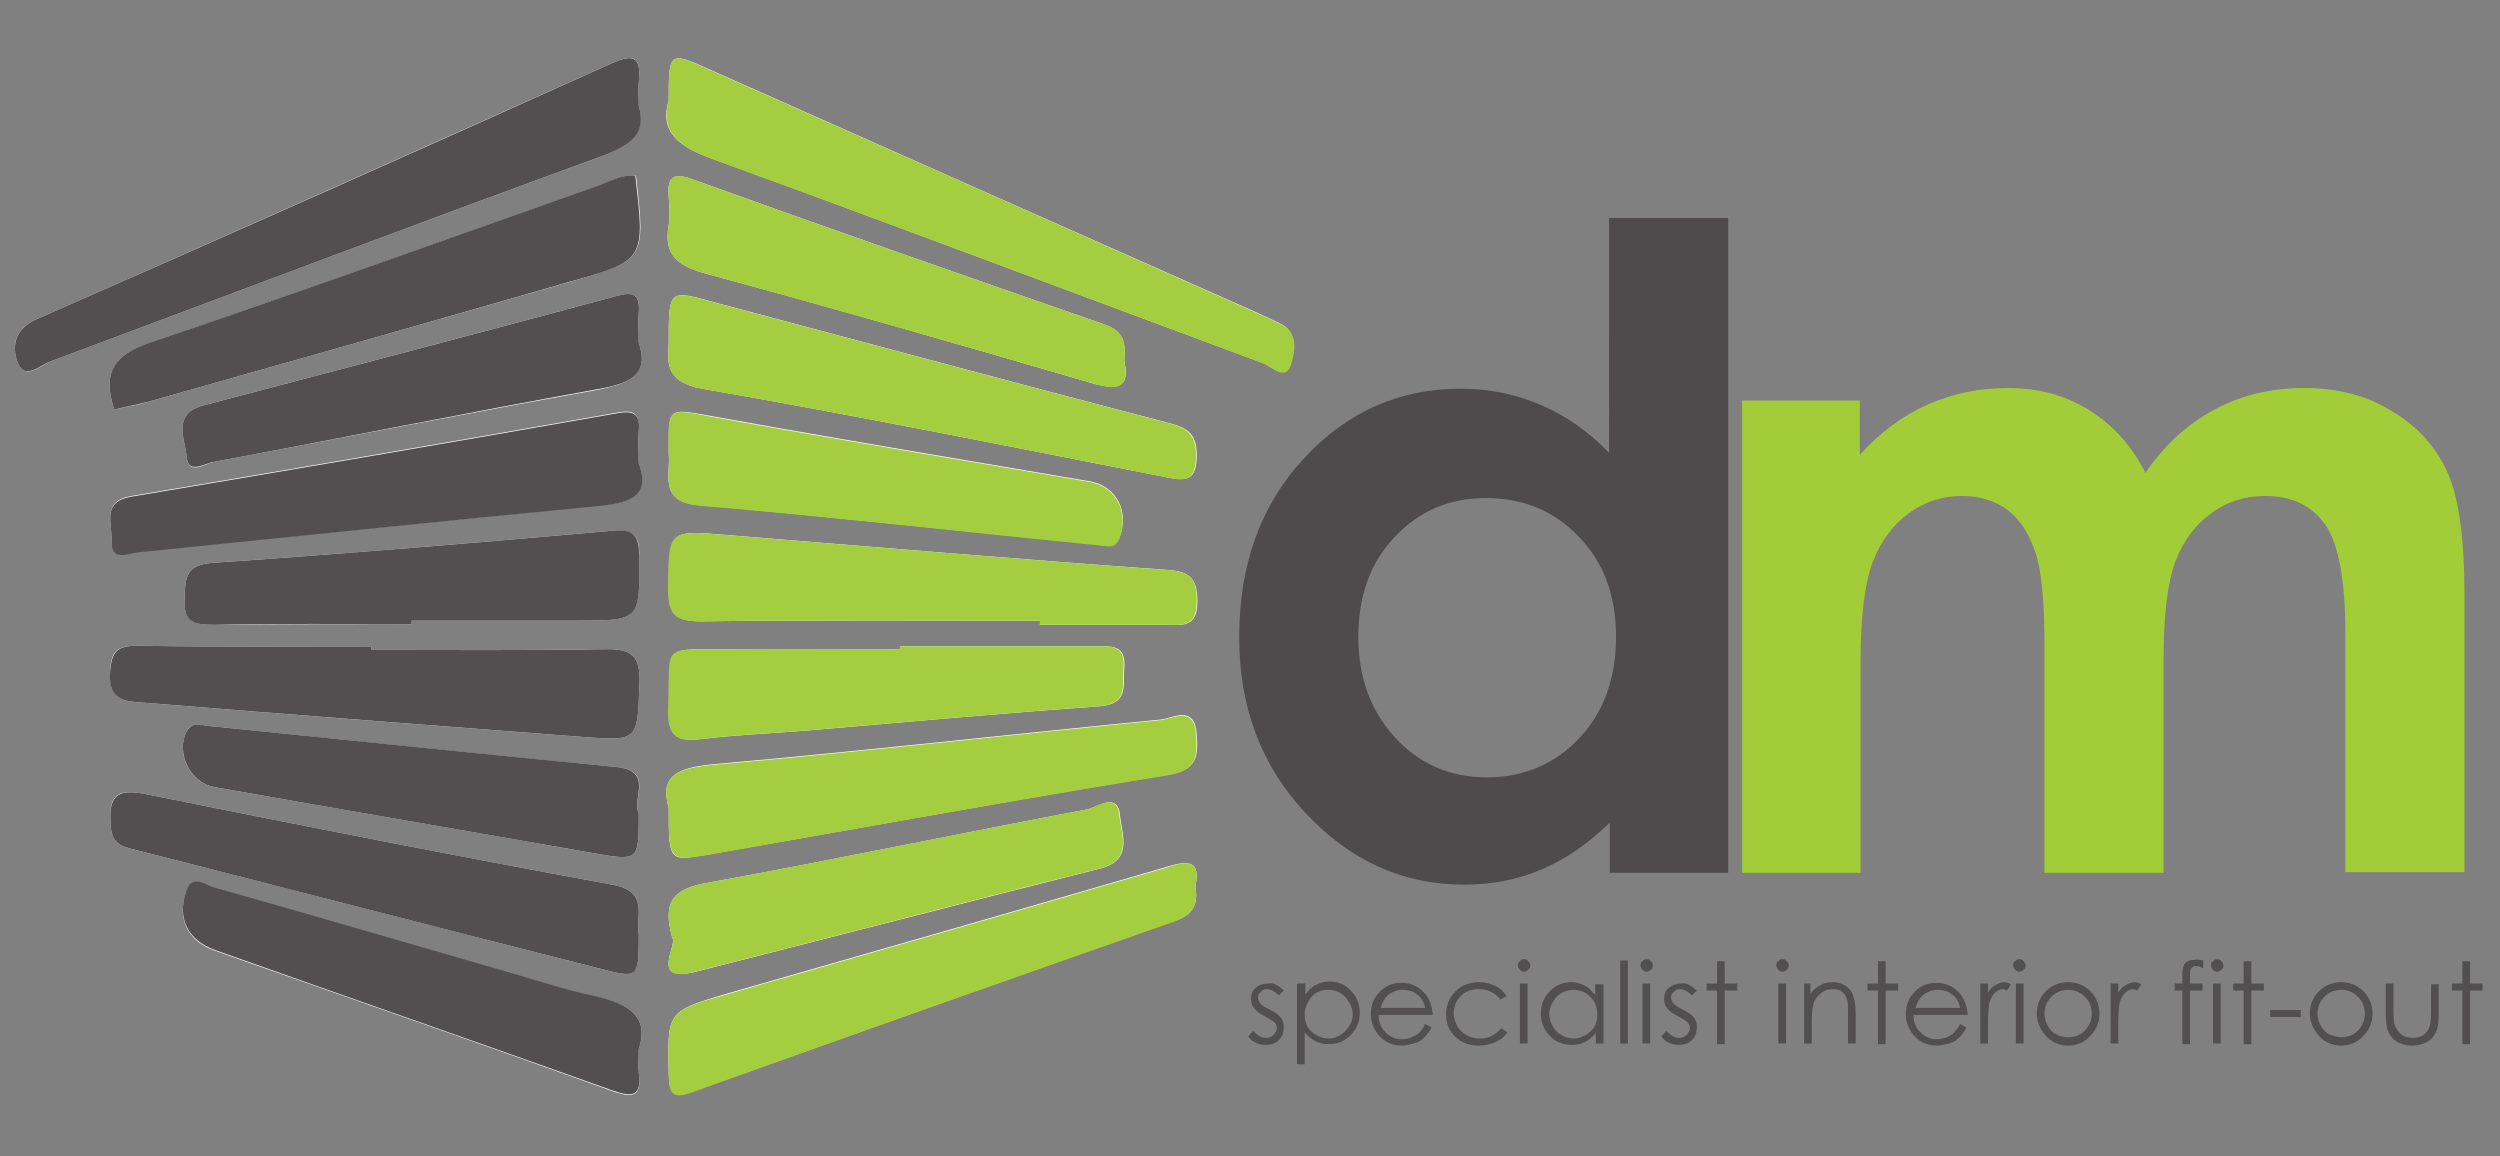 <?xml version="1.0" encoding="utf-8"?>
<!-- Generator: Adobe Illustrator 22.1.0, SVG Export Plug-In . SVG Version: 6.00 Build 0)  -->
<!DOCTYPE svg PUBLIC "-//W3C//DTD SVG 1.1//EN" "http://www.w3.org/Graphics/SVG/1.1/DTD/svg11.dtd">
<svg version="1.1" id="Layer_1" xmlns="http://www.w3.org/2000/svg" xmlns:xlink="http://www.w3.org/1999/xlink" x="0px" y="0px"
	 viewBox="0 0 358.9 166" style="enable-background:new 0 0 358.9 166;" xml:space="preserve">
<rect x="0" y="0" width="358.9" height="166" fill="#808080" stroke="none"/>
<style type="text/css">
	.st0{fill:#4D4B4B;}
	.st1{fill:#A2CD39;}
	.st2{fill:#FDFDFD;}
	.st3{fill:#A4CE3F;}
	.st4{fill:#514F4F;}
</style>
<g>
	<g>
		<path class="st0" d="M231.1,31.3h17v94h-17v-7.2c-3.3,3.2-6.6,5.4-10,6.8c-3.3,1.4-7,2.1-10.9,2.1c-8.8,0-16.3-3.4-22.7-10.2
			c-6.4-6.8-9.6-15.2-9.6-25.3c0-10.5,3.1-19,9.3-25.7c6.2-6.7,13.7-10,22.5-10c4.1,0,7.9,0.8,11.4,2.3c3.6,1.5,6.9,3.8,9.9,6.9
			V31.3z M213.3,71.5c-5.3,0-9.6,1.9-13.1,5.6c-3.5,3.7-5.2,8.5-5.2,14.3c0,5.9,1.8,10.7,5.3,14.5c3.5,3.8,7.9,5.7,13.1,5.7
			c5.3,0,9.8-1.9,13.3-5.6c3.5-3.7,5.3-8.6,5.3-14.6c0-5.9-1.8-10.7-5.3-14.3C223.1,73.3,218.6,71.5,213.3,71.5z"/>
		<path class="st1" d="M250,57.5h17v7.8c2.9-3.2,6.1-5.6,9.7-7.2c3.6-1.6,7.4-2.4,11.6-2.4c4.2,0,8.1,1,11.5,3.1
			c3.4,2.1,6.2,5.1,8.2,9.1c2.7-4,6-7,9.9-9.1c3.9-2.1,8.2-3.1,12.9-3.1c4.8,0,9.1,1.1,12.7,3.4c3.7,2.2,6.3,5.2,7.9,8.8
			c1.6,3.6,2.4,9.5,2.4,17.6v39.7h-17.1V90.9c0-7.7-1-12.9-2.9-15.6c-1.9-2.7-4.8-4.1-8.6-4.1c-2.9,0-5.5,0.8-7.8,2.5
			c-2.3,1.7-4,4-5.1,6.9c-1.1,2.9-1.7,7.6-1.7,14.1v30.6h-17.1V92.5c0-6.1-0.4-10.5-1.3-13.2c-0.9-2.7-2.2-4.7-4-6.1
			c-1.8-1.3-4-2-6.5-2c-2.8,0-5.4,0.8-7.7,2.5c-2.3,1.7-4,4-5.2,7.1c-1.1,3-1.7,7.8-1.7,14.3v30.2h-17V57.5z"/>
	</g>
	<g>
		<path class="st2" d="M96,14.4c-1.4,4.6,1.5,6.7,6.3,8.4c26.4,9.6,52.7,19.6,79,29.3c1.2,0.4,3.2,2.7,4,0c0.5-1.8,1.1-4.4-1.6-5.7
			c-1.1-0.5-2.1-1-3.2-1.5C154.3,33.3,128,21.6,101.7,9.9C96.1,7.4,96,7.4,96,14.4z M91.7,15.2c0-1.6-0.1-2.5,0-3.3
			c0.3-3.3-0.2-4.5-3.9-2.8C60.3,21.4,32.9,33.7,5.3,45.8c-3.4,1.5-3.6,4-2.7,6.4c1,2.4,3.2,0.3,4.6-0.3c26.3-9.8,52.6-19.8,79-29.4
			C90.4,20.9,92.8,19.1,91.7,15.2z M91.7,66.5c0-2.1-0.1-3.5,0-4.8c0.1-2.2-0.6-2.9-2.9-2.5c-23.3,4.1-46.6,8.1-69.9,12
			c-4.3,0.7-2.8,3.8-2.9,6.1c-0.2,3.3,2.2,2.1,3.8,1.9c21.9-2.2,43.7-4.4,65.6-6.6C89.8,72.3,93.5,71.6,91.7,66.5z M16.4,58.8
			c1.6-0.4,3.2-0.6,4.8-1.1C41.4,52,61.5,46.3,81.7,40.5c11-3.2,11-3.2,9.6-15.3c-1.9-0.2-3.5,0.8-5.2,1.4
			c-21.5,7.6-42.9,15.3-64.5,22.6C16.2,51,14.7,53.6,16.4,58.8z M91.7,134.1c-0.5-2.5,1.6-6.1-3.8-7.1c-22.4-4.1-44.7-8.5-67-13
			c-4.6-0.9-5.3,0.5-5,4.6c0.2,2.9,2,3,3.9,3.5c22.1,5.6,44.1,11.3,66.1,16.9C91.7,140.5,91.7,140.4,91.7,134.1z M171.6,127.3
			c0.9-4.1-1.4-3.7-4.3-2.8c-20.9,6.1-41.9,12.1-62.8,18.1c-8.8,2.6-8.7,2.6-8.5,11.6c0.1,2.9,0.8,3.4,3.4,2.5
			c23-8.2,46.1-16.4,69.2-24.5C171.1,131.4,172.1,130,171.6,127.3z M96,116c0,7.6,0,7.7,5.4,6.7c22.1-3.8,44.2-7.9,66.4-11.5
			c4.2-0.7,4.2-2.8,4-5.8c-0.3-4.3-3.4-2.3-5.2-2.1c-21.4,2.1-42.7,4.5-64.1,6.4C97.5,110.2,94.6,111.2,96,116z M53.3,93.3
			c0-0.2,0-0.3,0-0.5c-11.2,0-22.3,0.1-33.5-0.1c-3,0-3.9,0.7-4,3.9c-0.2,4.3,2.7,4.1,5.1,4.3c20.9,1.7,41.8,3.3,62.8,4.9
			c8,0.6,7.8,0.5,8.1-7.6c0.2-4.1-1.2-5.1-5-5C75.6,93.4,64.4,93.3,53.3,93.3z M149.3,89.1c0,0.2,0,0.4,0,0.6c6,0,12,0,18,0
			c2.3,0,4.6,0.5,4.6-3.3c0-3.5-1.2-4.4-4.5-4.6c-21.1-1.5-42.1-3.3-63.1-5c-8.4-0.7-8.2-0.7-8.3,7.8c0,3.4,0.9,4.6,4.5,4.6
			C116.7,89,133,89.1,149.3,89.1z M96,49.2c-0.1,2.4-0.8,5.6,4.8,6.6c22.4,3.9,44.7,8.4,67.1,12.8c2.7,0.5,3.8,0.1,3.9-3
			c0.1-3.3-1.3-4.2-4.1-4.9C145.8,55,124,49.1,102.2,43.3C96,41.6,96,41.6,96,49.2z M161.4,51.8c0.2-2.5,0-4.2-2.8-5.2
			c-19.8-6.9-39.6-13.8-59.3-20.9c-3-1.1-3.5,0.1-3.3,2.6c0.1,1.3,0.2,2.7,0,4c-0.8,4.4,1.4,5.9,5.4,7c18.6,5,37.2,10.4,55.7,15.8
			C160.8,56.1,162.2,55.4,161.4,51.8z M96,65.1c0.3,3.1-1.5,6.9,4.3,7.4c19.2,1.7,38.3,3.8,57.5,5.7c1.1,0.1,2.2,0.6,2.9-1
			c1.5-3.7-0.4-7.4-4.2-8.1c-18.2-3.1-36.3-6.1-54.5-9.4C95.7,58.6,96,58.4,96,65.1z M91.7,116.8c-1.1-2,2.4-6.2-3.3-6.7
			c-19.5-1.8-39.1-3.9-58.6-5.9c-1-0.1-2.3-0.7-3,0.8c-1.6,3.2,0.5,7.4,4,8c18.2,3.2,36.4,6.3,54.5,9.5
			C91.7,123.6,91.7,123.6,91.7,116.8z M91.7,150.6c1.6-4.8-1.6-6.5-6.3-7.5c-4.4-0.9-8.7-2.4-13-3.6c-13.9-4-27.8-8.1-41.7-12
			c-1.3-0.4-3.1-2.1-4,0.6c-1.3,3.8,0.2,7,4.2,8.4c19,6.7,38,13.3,56.9,20.1c2.8,1,4.4,1.1,3.9-2.6
			C91.6,153.1,91.7,152.2,91.7,150.6z M129.2,92.8c0,0.1,0,0.3,0,0.4c-8.1,0-16.3,0-24.4,0c-10.1,0.1-8.4-1-8.8,8.8
			c-0.1,3.8,1.3,4.5,4.7,4.1c4.9-0.6,9.9-0.8,14.9-1.2c14.1-1.2,28.1-2.5,42.2-3.5c4.3-0.3,3.4-3,3.6-5.5c0.3-3.5-2-3.1-4.2-3.1
			C147.8,92.8,138.5,92.8,129.2,92.8z M59.1,89.6c0-0.2,0-0.4,0-0.5c7.8,0,15.7,0,23.5,0c9.3,0,9.2,0,9.2-9.2c0-3.1-0.8-3.9-4-3.7
			c-19.1,1.7-38.2,3.3-57.3,4.6c-3.9,0.3-3.9,2.2-4,5.1c-0.2,3.3,1.3,3.8,4.1,3.8C40.1,89.6,49.6,89.6,59.1,89.6z M91.7,49.2
			c0-2-0.1-3.1,0-4.3c0.2-2.5-0.6-3.1-3.2-2.4C68.8,47.8,49,53,29.2,58.2c-4.6,1.2-2.6,4.9-2.4,7.4c0.2,2.7,2.6,1,3.9,0.7
			C49,62.9,67.3,59.3,85.6,56C90.2,55.1,93.3,53.9,91.7,49.2z M96.5,134.6c0.9,1-3.4,6.6,3.4,4.9c19.3-4.9,38.6-9.9,58-14.8
			c4.9-1.2,3.1-5,2.9-7.6c-0.3-3.5-3.3-1.2-4.7-0.9c-18.1,3.4-36.2,7.2-54.3,10.5C97.2,127.5,94.9,128.9,96.5,134.6z"/>
		<path class="st3" d="M96,14.4c0-7,0-7,5.6-4.5C128,21.6,154.3,33.3,180.6,45c1.1,0.5,2.1,1,3.2,1.5c2.7,1.3,2.1,3.9,1.6,5.7
			c-0.8,2.7-2.7,0.5-4,0c-26.3-9.8-52.6-19.7-79-29.3C97.6,21.1,94.7,19.1,96,14.4z"/>
		<path class="st4" d="M91.7,15.2c1.2,4-1.2,5.7-5.5,7.3c-26.4,9.6-52.7,19.6-79,29.4c-1.4,0.5-3.6,2.7-4.6,0.3
			c-0.9-2.3-0.7-4.9,2.7-6.4c27.6-12.1,55-24.3,82.5-36.7c3.7-1.7,4.2-0.4,3.9,2.8C91.6,12.7,91.7,13.6,91.7,15.2z"/>
		<path class="st4" d="M91.7,66.5c1.9,5.1-1.8,5.8-6.3,6.2c-21.9,2.1-43.7,4.4-65.6,6.6c-1.6,0.2-4,1.4-3.8-1.9
			c0.1-2.4-1.4-5.4,2.9-6.1c23.3-3.9,46.6-7.9,69.9-12c2.3-0.4,3.1,0.3,2.9,2.5C91.6,63,91.7,64.4,91.7,66.5z"/>
		<path class="st4" d="M16.4,58.8c-1.7-5.2-0.2-7.8,5.1-9.6c21.6-7.3,43-15,64.5-22.6c1.7-0.6,3.3-1.6,5.2-1.4
			c1.4,12.1,1.5,12.2-9.6,15.3C61.5,46.3,41.4,52,21.2,57.7C19.6,58.1,18,58.4,16.4,58.8z"/>
		<path class="st4" d="M91.7,134.1c0,6.4,0,6.4-5.8,4.9c-22.1-5.6-44.1-11.3-66.1-16.9c-1.9-0.5-3.7-0.6-3.9-3.5
			c-0.3-4,0.5-5.5,5-4.6c22.3,4.5,44.6,8.9,67,13C93.3,128,91.2,131.6,91.7,134.1z"/>
		<path class="st3" d="M171.6,127.3c0.5,2.8-0.5,4.1-3,5c-23.1,8.1-46.1,16.2-69.2,24.5c-2.7,1-3.4,0.4-3.4-2.5
			c-0.2-9.1-0.3-9.1,8.5-11.6c20.9-6,41.9-12,62.8-18.1C170.2,123.6,172.5,123.2,171.6,127.3z"/>
		<path class="st3" d="M96,116c-1.4-4.8,1.4-5.7,6.4-6.2c21.4-1.9,42.7-4.3,64.1-6.4c1.8-0.2,5-2.2,5.2,2.1c0.2,3,0.2,5.1-4,5.8
			c-22.2,3.6-44.3,7.6-66.4,11.5C96.1,123.6,96,123.5,96,116z"/>
		<path class="st4" d="M53.3,93.3c11.2,0,22.3,0.1,33.5-0.1c3.8-0.1,5.2,0.9,5,5c-0.3,8.1-0.1,8.2-8.1,7.6
			c-20.9-1.6-41.8-3.2-62.8-4.9c-2.4-0.2-5.4,0-5.1-4.3c0.2-3.1,1-3.9,4-3.9c11.2,0.2,22.3,0.1,33.5,0.1
			C53.3,92.9,53.3,93.1,53.3,93.3z"/>
		<path class="st3" d="M149.3,89.1c-16.3,0-32.6-0.1-48.9,0.1c-3.6,0-4.5-1.1-4.5-4.6c0.1-8.5-0.1-8.5,8.3-7.8
			c21,1.7,42.1,3.5,63.1,5c3.4,0.2,4.6,1.1,4.5,4.6c0,3.8-2.3,3.3-4.6,3.3c-6,0-12,0-18,0C149.3,89.5,149.3,89.3,149.3,89.1z"/>
		<path class="st3" d="M96,49.2c0-7.6,0-7.6,6.1-5.9c21.8,5.8,43.7,11.7,65.5,17.4c2.8,0.7,4.2,1.7,4.1,4.9c-0.1,3.1-1.2,3.6-3.9,3
			c-22.3-4.4-44.6-8.9-67.1-12.8C95.2,54.8,95.9,51.6,96,49.2z"/>
		<path class="st3" d="M161.4,51.8c0.7,3.7-0.6,4.4-4.3,3.3c-18.5-5.4-37.1-10.7-55.7-15.8c-4-1.1-6.2-2.5-5.4-7
			c0.2-1.3,0.1-2.7,0-4c-0.2-2.6,0.3-3.7,3.3-2.6c19.7,7.1,39.5,14,59.3,20.9C161.4,47.5,161.7,49.3,161.4,51.8z"/>
		<path class="st3" d="M96,65.1c-0.1-6.7-0.3-6.5,6-5.3c18.1,3.3,36.3,6.3,54.5,9.4c3.8,0.7,5.6,4.4,4.2,8.1c-0.6,1.6-1.8,1.1-2.9,1
			c-19.2-1.9-38.3-4.1-57.5-5.7C94.5,72,96.3,68.2,96,65.1z"/>
		<path class="st4" d="M91.7,116.8c0,6.8,0,6.8-6.4,5.7c-18.2-3.2-36.4-6.3-54.5-9.5c-3.5-0.6-5.6-4.9-4-8c0.8-1.5,2-0.9,3-0.8
			c19.5,2,39,4,58.6,5.9C94,110.6,90.6,114.8,91.7,116.8z"/>
		<path class="st4" d="M91.7,150.6c0,1.6-0.1,2.5,0,3.3c0.5,3.7-1.1,3.6-3.9,2.6c-19-6.8-38-13.4-56.9-20.1
			c-3.9-1.4-5.5-4.5-4.2-8.4c0.9-2.7,2.8-0.9,4-0.6c13.9,3.9,27.8,8,41.7,12c4.3,1.2,8.6,2.7,13,3.6
			C90.1,144.1,93.3,145.8,91.7,150.6z"/>
		<path class="st3" d="M129.2,92.8c9.3,0,18.6,0,27.9,0c2.2,0,4.5-0.4,4.2,3.1c-0.2,2.6,0.7,5.2-3.6,5.5c-14.1,1-28.1,2.3-42.2,3.5
			c-5,0.4-10,0.6-14.9,1.2c-3.3,0.4-4.8-0.3-4.7-4.1c0.4-9.8-1.4-8.7,8.8-8.8c8.1-0.1,16.3,0,24.4,0
			C129.2,93.1,129.2,92.9,129.2,92.8z"/>
		<path class="st4" d="M59.1,89.6c-9.5,0-19-0.1-28.5,0.1c-2.8,0-4.3-0.4-4.1-3.8c0.1-2.9,0.1-4.8,4-5.1c19.1-1.3,38.2-2.9,57.3-4.6
			c3.2-0.3,3.9,0.6,4,3.7c0,9.2,0.2,9.2-9.2,9.2c-7.8,0-15.7,0-23.5,0C59.1,89.3,59.1,89.5,59.1,89.6z"/>
		<path class="st4" d="M91.7,49.2c1.6,4.7-1.4,5.9-6.1,6.7c-18.3,3.3-36.6,7-54.9,10.4c-1.3,0.2-3.7,1.9-3.9-0.7
			c-0.2-2.5-2.2-6.2,2.4-7.4C49,53,68.8,47.8,88.5,42.5c2.5-0.7,3.4-0.2,3.2,2.4C91.6,46.1,91.7,47.2,91.7,49.2z"/>
		<path class="st3" d="M96.5,134.6c-1.6-5.7,0.7-7.1,5.2-7.9c18.1-3.3,36.2-7.1,54.3-10.5c1.4-0.3,4.4-2.6,4.7,0.9
			c0.2,2.6,2.1,6.4-2.9,7.6c-19.3,4.8-38.6,9.9-58,14.8C93.1,141.3,97.4,135.6,96.5,134.6z"/>
	</g>
	<g>
		<path class="st4" d="M184.3,142.2l-0.7,0.7c-0.6-0.6-1.2-0.9-1.7-0.9c-0.4,0-0.7,0.1-0.9,0.4c-0.3,0.2-0.4,0.5-0.4,0.8
			c0,0.3,0.1,0.5,0.3,0.8c0.2,0.3,0.7,0.6,1.3,0.9c0.8,0.4,1.4,0.8,1.7,1.2c0.3,0.4,0.4,0.9,0.4,1.4c0,0.7-0.2,1.3-0.7,1.8
			c-0.5,0.5-1.1,0.7-1.9,0.7c-0.5,0-1-0.1-1.4-0.3c-0.5-0.2-0.8-0.5-1.1-0.9l0.7-0.8c0.6,0.6,1.2,1,1.8,1c0.4,0,0.8-0.1,1.1-0.4
			s0.5-0.6,0.5-1c0-0.3-0.1-0.6-0.3-0.8c-0.2-0.2-0.7-0.5-1.4-0.9c-0.8-0.4-1.3-0.8-1.6-1.2c-0.3-0.4-0.4-0.8-0.4-1.3
			c0-0.7,0.2-1.2,0.7-1.6c0.4-0.4,1-0.6,1.7-0.6C182.7,141,183.5,141.4,184.3,142.2z"/>
		<path class="st4" d="M186.3,141.2h1.1v1.6c0.4-0.6,0.9-1.1,1.5-1.4c0.6-0.3,1.2-0.5,1.9-0.5c1.2,0,2.3,0.4,3.1,1.3
			c0.9,0.9,1.3,1.9,1.3,3.2c0,1.3-0.4,2.3-1.3,3.2c-0.9,0.9-1.9,1.3-3.1,1.3c-0.7,0-1.3-0.1-1.9-0.4s-1.1-0.7-1.6-1.3v4.6h-1.1
			V141.2z M190.7,142.1c-1,0-1.8,0.3-2.4,1s-1,1.5-1,2.5c0,0.7,0.1,1.2,0.4,1.8c0.3,0.5,0.7,0.9,1.3,1.2c0.5,0.3,1.1,0.5,1.7,0.5
			c0.6,0,1.2-0.2,1.7-0.5c0.5-0.3,0.9-0.7,1.3-1.3s0.5-1.1,0.5-1.7c0-0.6-0.2-1.2-0.5-1.7c-0.3-0.5-0.7-1-1.2-1.3
			S191.4,142.1,190.7,142.1z"/>
		<path class="st4" d="M204.6,147l0.9,0.5c-0.3,0.6-0.7,1.1-1.1,1.5c-0.4,0.4-0.9,0.7-1.4,0.8s-1.1,0.3-1.7,0.3
			c-1.4,0-2.5-0.5-3.3-1.4c-0.8-0.9-1.2-2-1.2-3.1c0-1.1,0.3-2.1,1-2.9c0.9-1.1,2-1.6,3.4-1.6c1.5,0,2.6,0.6,3.5,1.7
			c0.6,0.8,0.9,1.8,1,2.9h-7.8c0,1,0.3,1.8,1,2.5c0.6,0.6,1.4,1,2.3,1c0.4,0,0.9-0.1,1.3-0.2c0.4-0.2,0.8-0.4,1.1-0.6
			C204,148,204.3,147.6,204.6,147z M204.6,144.7c-0.1-0.6-0.4-1.1-0.6-1.4c-0.3-0.4-0.7-0.6-1.1-0.9c-0.5-0.2-1-0.3-1.5-0.3
			c-0.8,0-1.6,0.3-2.2,0.8c-0.4,0.4-0.8,1-1,1.8H204.6z"/>
		<path class="st4" d="M216.3,143l-0.9,0.5c-0.8-1-1.8-1.5-3.1-1.5c-1,0-1.9,0.3-2.6,1c-0.7,0.7-1,1.5-1,2.5c0,0.6,0.2,1.2,0.5,1.8
			s0.8,1,1.3,1.3c0.6,0.3,1.2,0.5,1.9,0.5c1.3,0,2.3-0.5,3.1-1.5l0.9,0.6c-0.4,0.6-1,1.1-1.7,1.4c-0.7,0.3-1.5,0.5-2.4,0.5
			c-1.4,0-2.5-0.4-3.4-1.3s-1.3-1.9-1.3-3.2c0-0.8,0.2-1.6,0.6-2.3c0.4-0.7,1-1.3,1.7-1.7c0.7-0.4,1.6-0.6,2.5-0.6
			c0.6,0,1.1,0.1,1.7,0.3c0.5,0.2,1,0.4,1.3,0.7C215.7,142.2,216,142.6,216.3,143z"/>
		<path class="st4" d="M218.8,137.7c0.3,0,0.5,0.1,0.6,0.3c0.2,0.2,0.3,0.4,0.3,0.6c0,0.2-0.1,0.5-0.3,0.6c-0.2,0.2-0.4,0.3-0.6,0.3
			c-0.2,0-0.5-0.1-0.6-0.3c-0.2-0.2-0.3-0.4-0.3-0.6c0-0.3,0.1-0.5,0.3-0.6C218.3,137.8,218.5,137.7,218.8,137.7z M218.2,141.2h1.1
			v8.6h-1.1V141.2z"/>
		<path class="st4" d="M230.2,141.2v8.6h-1.1v-1.5c-0.5,0.6-1,1-1.6,1.3s-1.2,0.4-1.9,0.4c-1.2,0-2.3-0.4-3.1-1.3
			c-0.9-0.9-1.3-2-1.3-3.2c0-1.2,0.4-2.3,1.3-3.2c0.9-0.9,1.9-1.3,3.1-1.3c0.7,0,1.3,0.2,1.9,0.5c0.6,0.3,1.1,0.8,1.5,1.4v-1.6
			H230.2z M225.8,142.1c-0.6,0-1.2,0.2-1.7,0.5c-0.5,0.3-0.9,0.7-1.2,1.3c-0.3,0.5-0.5,1.1-0.5,1.7c0,0.6,0.2,1.2,0.5,1.7
			c0.3,0.6,0.7,1,1.3,1.3c0.5,0.3,1.1,0.5,1.7,0.5c0.6,0,1.2-0.2,1.7-0.5c0.5-0.3,1-0.7,1.3-1.2c0.3-0.5,0.4-1.1,0.4-1.8
			c0-1-0.3-1.8-1-2.5C227.6,142.4,226.8,142.1,225.8,142.1z"/>
		<path class="st4" d="M232.6,137.9h1.1v11.9h-1.1V137.9z"/>
		<path class="st4" d="M236.4,137.7c0.3,0,0.5,0.1,0.6,0.3c0.2,0.2,0.3,0.4,0.3,0.6c0,0.2-0.1,0.5-0.3,0.6c-0.2,0.2-0.4,0.3-0.6,0.3
			c-0.2,0-0.5-0.1-0.6-0.3c-0.2-0.2-0.3-0.4-0.3-0.6c0-0.3,0.1-0.5,0.3-0.6C235.9,137.8,236.1,137.7,236.4,137.7z M235.8,141.2h1.1
			v8.6h-1.1V141.2z"/>
		<path class="st4" d="M243.6,142.2l-0.7,0.7c-0.6-0.6-1.2-0.9-1.7-0.9c-0.4,0-0.7,0.1-0.9,0.4c-0.3,0.2-0.4,0.5-0.4,0.8
			c0,0.3,0.1,0.5,0.3,0.8c0.2,0.3,0.7,0.6,1.3,0.9c0.8,0.4,1.4,0.8,1.7,1.2c0.3,0.4,0.4,0.9,0.4,1.4c0,0.7-0.2,1.3-0.7,1.8
			c-0.5,0.5-1.1,0.7-1.9,0.7c-0.5,0-1-0.1-1.4-0.3c-0.5-0.2-0.8-0.5-1.1-0.9l0.7-0.8c0.6,0.6,1.2,1,1.8,1c0.4,0,0.8-0.1,1.1-0.4
			c0.3-0.3,0.5-0.6,0.5-1c0-0.3-0.1-0.6-0.3-0.8c-0.2-0.2-0.7-0.5-1.4-0.9c-0.8-0.4-1.3-0.8-1.6-1.2c-0.3-0.4-0.4-0.8-0.4-1.3
			c0-0.7,0.2-1.2,0.7-1.6s1-0.6,1.7-0.6C241.9,141,242.7,141.4,243.6,142.2z"/>
		<path class="st4" d="M246.5,138h1.1v3.2h1.8v1h-1.8v7.7h-1.1v-7.7H245v-1h1.5V138z"/>
		<path class="st4" d="M255.9,137.7c0.3,0,0.5,0.1,0.6,0.3c0.2,0.2,0.3,0.4,0.3,0.6c0,0.2-0.1,0.5-0.3,0.6c-0.2,0.2-0.4,0.3-0.6,0.3
			c-0.2,0-0.5-0.1-0.6-0.3c-0.2-0.2-0.3-0.4-0.3-0.6c0-0.3,0.1-0.5,0.3-0.6C255.4,137.8,255.6,137.7,255.9,137.7z M255.3,141.2h1.1
			v8.6h-1.1V141.2z"/>
		<path class="st4" d="M258.8,141.2h1.1v1.5c0.4-0.6,0.9-1,1.5-1.3c0.5-0.3,1.1-0.4,1.8-0.4c0.6,0,1.2,0.2,1.7,0.5
			c0.5,0.3,0.9,0.8,1.1,1.3c0.2,0.6,0.4,1.4,0.4,2.6v4.4h-1.1v-4.1c0-1,0-1.7-0.1-2c-0.1-0.6-0.4-1-0.7-1.3
			c-0.4-0.3-0.8-0.4-1.4-0.4c-0.7,0-1.3,0.2-1.8,0.7c-0.5,0.4-0.9,1-1,1.6c-0.1,0.4-0.2,1.2-0.2,2.3v3.2h-1.1V141.2z"/>
		<path class="st4" d="M269.6,138h1.1v3.2h1.8v1h-1.8v7.7h-1.1v-7.7h-1.5v-1h1.5V138z"/>
		<path class="st4" d="M281.4,147l0.9,0.5c-0.3,0.6-0.7,1.1-1.1,1.5c-0.4,0.4-0.9,0.7-1.4,0.8s-1.1,0.3-1.7,0.3
			c-1.4,0-2.5-0.5-3.3-1.4c-0.8-0.9-1.2-2-1.2-3.1c0-1.1,0.3-2.1,1-2.9c0.9-1.1,2-1.6,3.4-1.6c1.5,0,2.6,0.6,3.5,1.7
			c0.6,0.8,0.9,1.8,1,2.9h-7.8c0,1,0.3,1.8,1,2.5c0.6,0.6,1.4,1,2.3,1c0.4,0,0.9-0.1,1.3-0.2c0.4-0.2,0.8-0.4,1.1-0.6
			C280.7,148,281.1,147.6,281.4,147z M281.4,144.7c-0.1-0.6-0.4-1.1-0.6-1.4c-0.3-0.4-0.7-0.6-1.1-0.9c-0.5-0.2-1-0.3-1.5-0.3
			c-0.8,0-1.6,0.3-2.2,0.8c-0.4,0.4-0.8,1-1,1.8H281.4z"/>
		<path class="st4" d="M284.3,141.2h1.1v1.3c0.3-0.5,0.7-0.9,1.1-1.1s0.8-0.4,1.2-0.4c0.3,0,0.6,0.1,1,0.3l-0.6,0.9
			c-0.2-0.1-0.4-0.2-0.6-0.2c-0.4,0-0.7,0.2-1.1,0.5c-0.3,0.3-0.6,0.8-0.8,1.4c-0.1,0.5-0.2,1.5-0.2,3v2.9h-1.1V141.2z"/>
		<path class="st4" d="M289.9,137.7c0.3,0,0.5,0.1,0.6,0.3c0.2,0.2,0.3,0.4,0.3,0.6c0,0.2-0.1,0.5-0.3,0.6c-0.2,0.2-0.4,0.3-0.6,0.3
			c-0.2,0-0.5-0.1-0.6-0.3c-0.2-0.2-0.3-0.4-0.3-0.6c0-0.3,0.1-0.5,0.3-0.6C289.5,137.8,289.7,137.7,289.9,137.7z M289.4,141.2h1.1
			v8.6h-1.1V141.2z"/>
		<path class="st4" d="M296.9,141c1.3,0,2.4,0.5,3.3,1.4c0.8,0.9,1.2,1.9,1.2,3.1c0,1.2-0.4,2.3-1.3,3.2c-0.8,0.9-1.9,1.4-3.2,1.4
			c-1.3,0-2.4-0.5-3.2-1.4c-0.8-0.9-1.3-2-1.3-3.2c0-1.2,0.4-2.2,1.2-3.1C294.5,141.5,295.6,141,296.9,141z M296.9,142.1
			c-0.9,0-1.7,0.3-2.4,1c-0.7,0.7-1,1.5-1,2.5c0,0.6,0.2,1.2,0.5,1.7s0.7,1,1.2,1.2c0.5,0.3,1.1,0.4,1.7,0.4c0.6,0,1.2-0.1,1.7-0.4
			c0.5-0.3,0.9-0.7,1.2-1.2c0.3-0.5,0.5-1.1,0.5-1.7c0-1-0.3-1.8-1-2.5S297.8,142.1,296.9,142.1z"/>
		<path class="st4" d="M303,141.2h1.1v1.3c0.3-0.5,0.7-0.9,1.1-1.1s0.8-0.4,1.2-0.4c0.3,0,0.6,0.1,1,0.3l-0.6,0.9
			c-0.2-0.1-0.4-0.2-0.6-0.2c-0.4,0-0.7,0.2-1.1,0.5c-0.3,0.3-0.6,0.8-0.8,1.4c-0.1,0.5-0.2,1.5-0.2,3v2.9H303V141.2z"/>
		<path class="st4" d="M316.3,137.9v1.1c-0.4-0.2-0.8-0.3-1-0.3c-0.2,0-0.4,0-0.5,0.1c-0.1,0.1-0.2,0.2-0.3,0.3
			c0,0.1-0.1,0.4-0.1,0.9l0,1.2h1.8v1h-1.8l0,7.7h-1.1v-7.7h-1.1v-1h1.1v-1.3c0-0.6,0.1-1.1,0.2-1.3c0.1-0.3,0.3-0.5,0.6-0.6
			c0.3-0.2,0.6-0.2,1-0.2C315.4,137.7,315.8,137.8,316.3,137.9z"/>
		<path class="st4" d="M318.3,137.7c0.3,0,0.5,0.1,0.6,0.3c0.2,0.2,0.3,0.4,0.3,0.6c0,0.2-0.1,0.5-0.3,0.6c-0.2,0.2-0.4,0.3-0.6,0.3
			c-0.2,0-0.5-0.1-0.6-0.3c-0.2-0.2-0.3-0.4-0.3-0.6c0-0.3,0.1-0.5,0.3-0.6C317.8,137.8,318,137.7,318.3,137.7z M317.7,141.2h1.1
			v8.6h-1.1V141.2z"/>
		<path class="st4" d="M322.1,138h1.1v3.2h1.8v1h-1.8v7.7h-1.1v-7.7h-1.5v-1h1.5V138z"/>
		<path class="st4" d="M325.9,145h4.4v1h-4.4V145z"/>
		<path class="st4" d="M336.1,141c1.3,0,2.4,0.5,3.3,1.4c0.8,0.9,1.2,1.9,1.2,3.1c0,1.2-0.4,2.3-1.3,3.2c-0.8,0.9-1.9,1.4-3.2,1.4
			c-1.3,0-2.4-0.5-3.2-1.4c-0.8-0.9-1.3-2-1.3-3.2c0-1.2,0.4-2.2,1.2-3.1C333.7,141.5,334.8,141,336.1,141z M336.1,142.1
			c-0.9,0-1.7,0.3-2.4,1s-1,1.5-1,2.5c0,0.6,0.2,1.2,0.5,1.7c0.3,0.5,0.7,1,1.2,1.2s1.1,0.4,1.7,0.4c0.6,0,1.2-0.1,1.7-0.4
			c0.5-0.3,0.9-0.7,1.2-1.2c0.3-0.5,0.5-1.1,0.5-1.7c0-1-0.3-1.8-1-2.5S337,142.1,336.1,142.1z"/>
		<path class="st4" d="M342.5,141.2h1.1v4c0,1,0.1,1.7,0.2,2c0.2,0.5,0.5,0.9,0.9,1.3c0.4,0.3,1,0.5,1.6,0.5c0.6,0,1.1-0.1,1.6-0.4
			c0.4-0.3,0.7-0.7,0.9-1.2c0.1-0.3,0.2-1,0.2-2.1v-4h1.1v4.2c0,1.2-0.1,2.1-0.4,2.7c-0.3,0.6-0.7,1.1-1.3,1.4
			c-0.6,0.3-1.3,0.5-2.1,0.5c-0.8,0-1.5-0.2-2.1-0.5c-0.6-0.3-1-0.8-1.3-1.4c-0.3-0.6-0.4-1.5-0.4-2.8V141.2z"/>
		<path class="st4" d="M353.5,138h1.1v3.2h1.8v1h-1.8v7.7h-1.1v-7.7H352v-1h1.5V138z"/>
	</g>
</g>
</svg>
